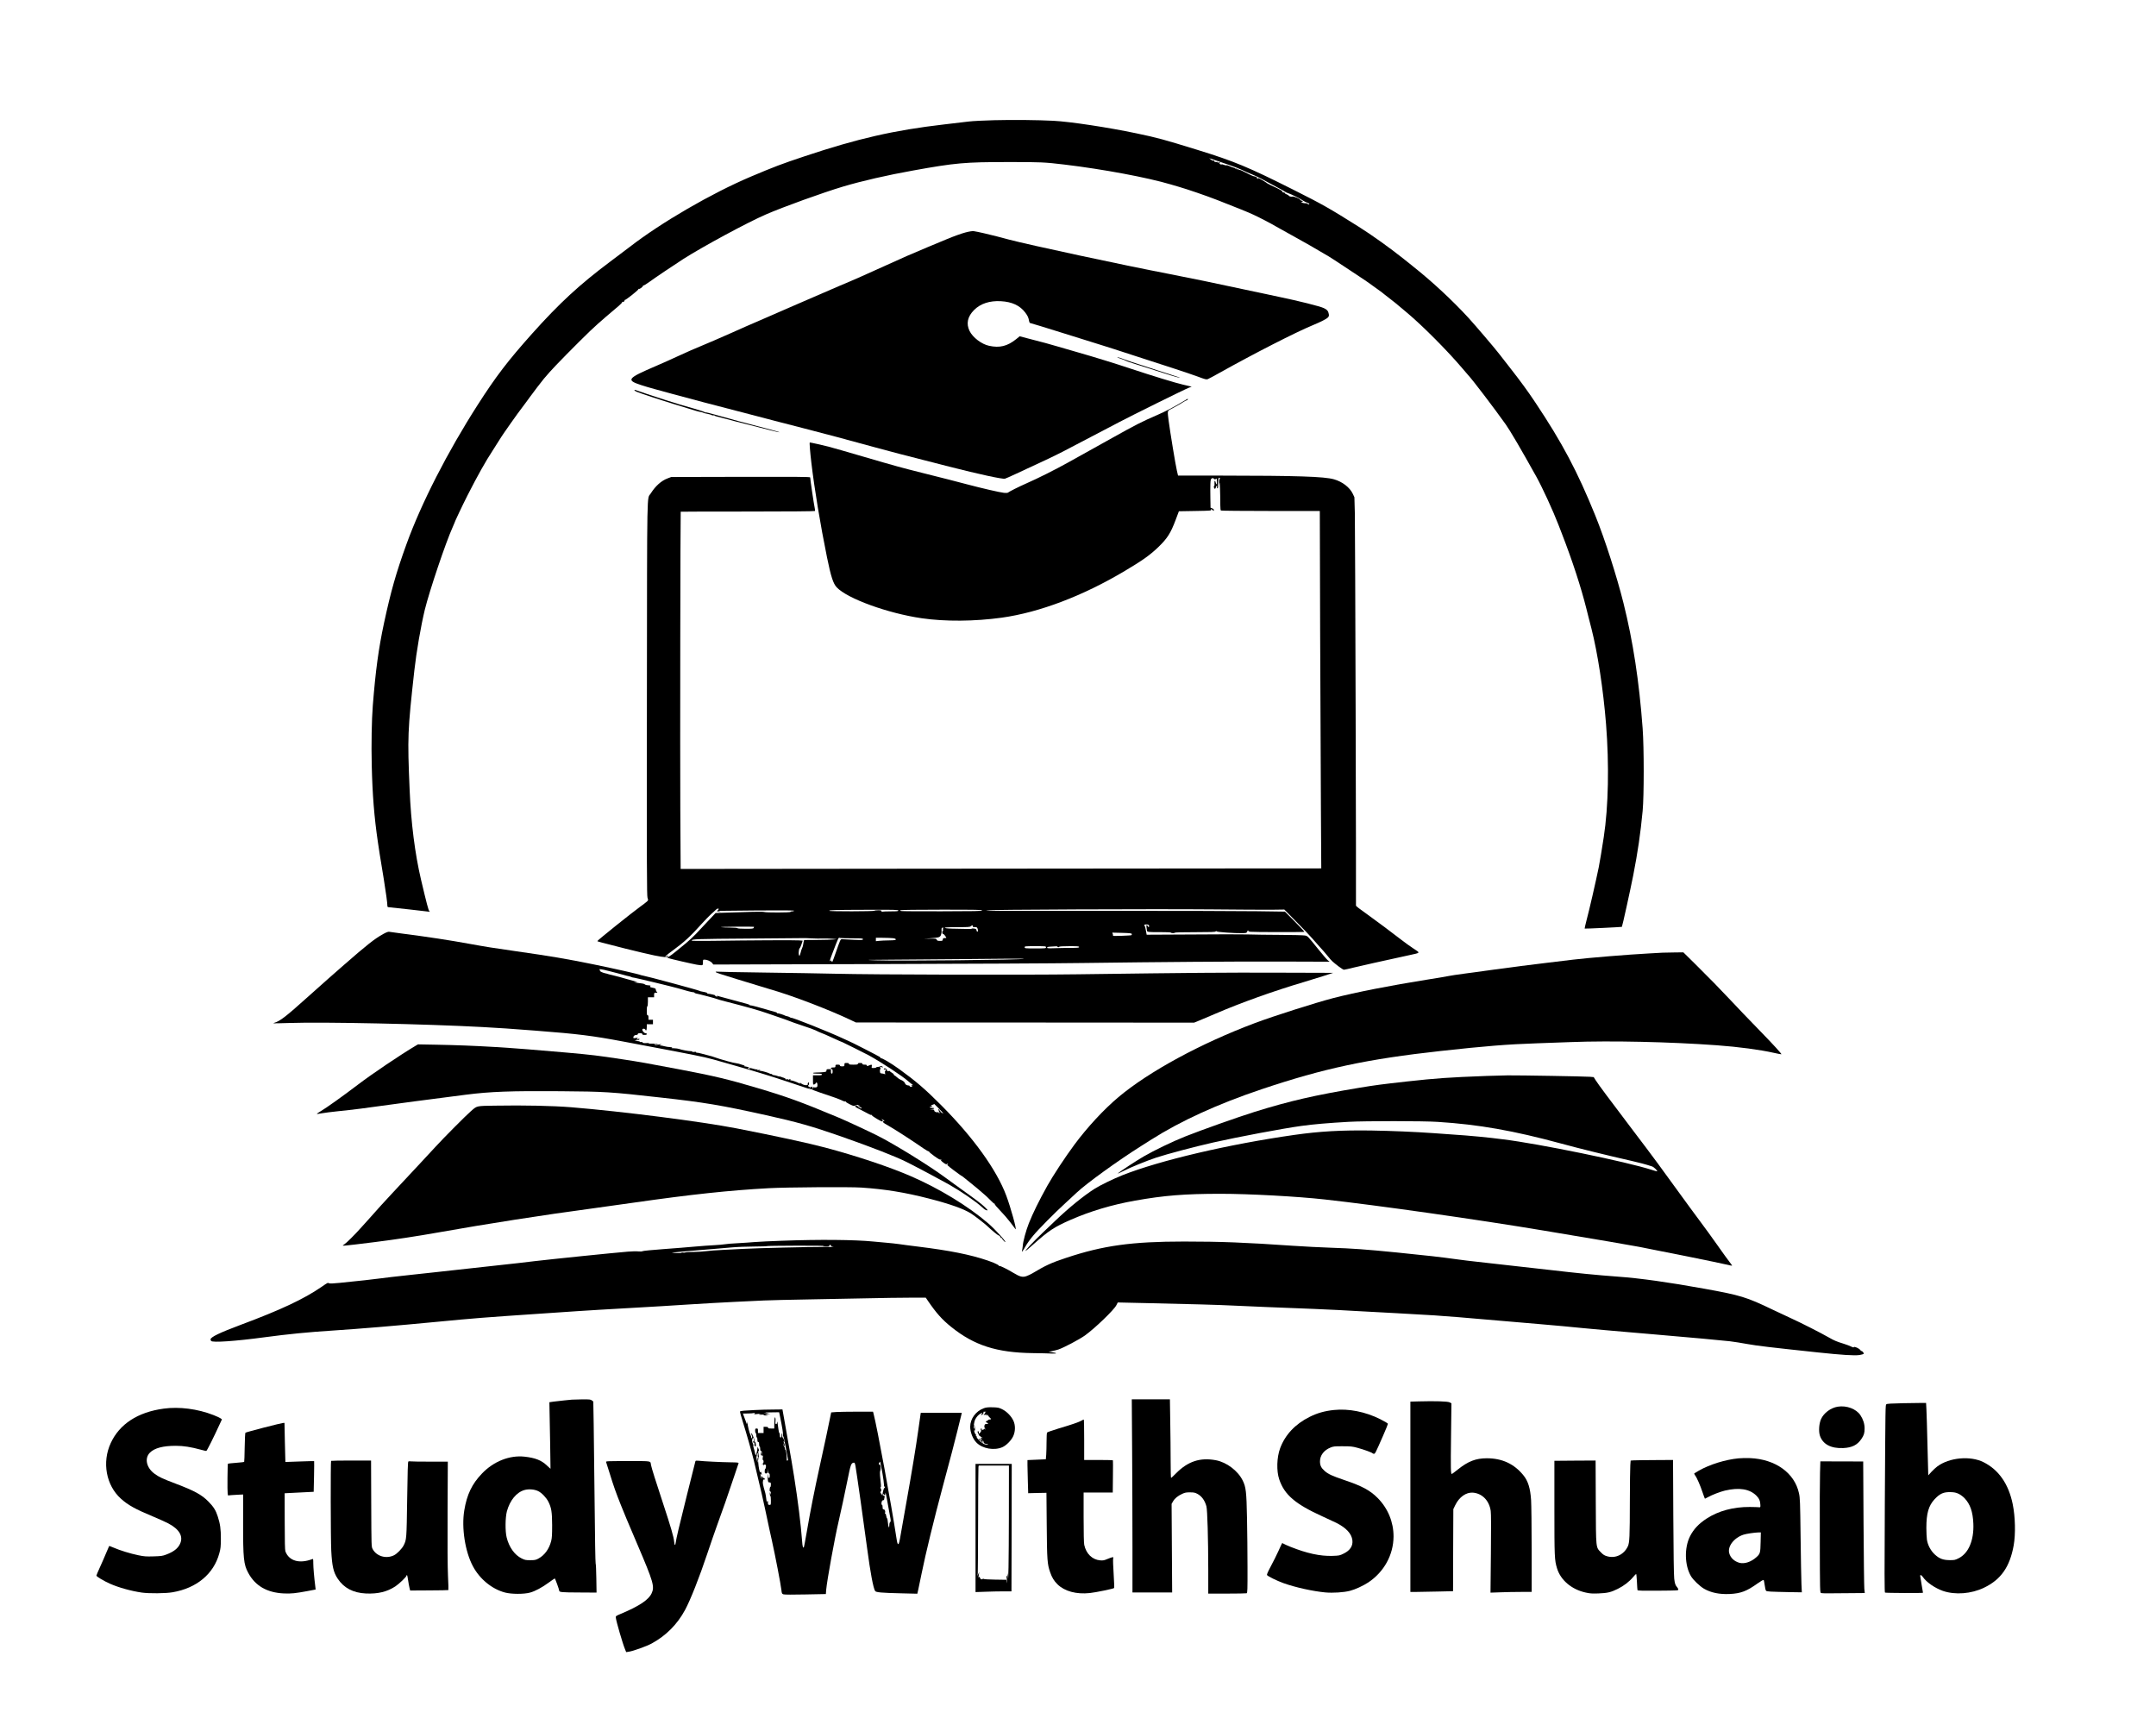 <?xml version="1.0" standalone="no"?>
<!DOCTYPE svg PUBLIC "-//W3C//DTD SVG 20010904//EN"
 "http://www.w3.org/TR/2001/REC-SVG-20010904/DTD/svg10.dtd">
<svg version="1.0" xmlns="http://www.w3.org/2000/svg"
 width="3840pt" height="3072pt" viewBox="0 0 3840 3072"
 preserveAspectRatio="xMidYMid meet">
<g transform="translate(0,3072) scale(0.1,-0.1)"
fill="#000000" stroke="none">
<path d="M17700 28579 c-169 -4 -368 -14 -445 -23 -77 -9 -275 -32 -440 -52
-889 -103 -1539 -251 -2490 -569 -408 -136 -531 -183 -955 -362 -696 -295
-1591 -814 -2155 -1251 -38 -30 -194 -147 -345 -260 -549 -411 -905 -739
-1391 -1282 -435 -487 -646 -763 -972 -1272 -536 -836 -1004 -1751 -1267
-2478 -187 -517 -279 -843 -400 -1405 -98 -457 -151 -850 -200 -1470 -20 -252
-28 -695 -19 -1062 12 -524 44 -926 110 -1373 20 -142 30 -201 104 -652 40
-249 64 -426 65 -483 0 -17 7 -21 38 -23 53 -4 650 -70 692 -77 30 -6 33 -5
18 7 -16 12 -48 135 -148 558 -109 462 -180 1023 -204 1606 -40 945 -36 1043
84 2124 37 333 117 794 186 1080 84 342 374 1201 495 1468 16 35 29 66 29 68
0 14 147 325 238 504 176 346 323 608 447 796 22 34 67 105 100 158 33 53 80
126 105 161 25 35 79 113 120 172 65 94 154 216 272 372 18 24 47 63 63 86 43
61 230 306 252 330 10 11 57 65 104 120 87 100 484 504 719 730 69 66 197 182
285 256 88 75 189 161 225 191 36 31 64 61 62 68 -1 6 2 9 8 5 14 -9 42 14 33
28 -3 5 -2 7 4 4 12 -8 249 180 245 194 -1 6 2 8 8 4 14 -8 81 45 73 58 -3 6
-1 7 6 3 6 -4 52 23 109 65 89 66 448 307 602 406 355 226 1144 652 1470 793
307 134 1014 389 1375 497 339 101 784 203 1252 287 750 135 913 150 1693 150
570 1 650 -3 1000 -45 691 -83 1471 -229 1890 -353 25 -8 88 -26 140 -41 178
-52 475 -154 695 -239 378 -148 535 -211 636 -258 121 -56 318 -159 409 -213
30 -18 156 -88 280 -156 185 -101 441 -247 595 -340 16 -10 44 -26 60 -35 17
-9 149 -95 295 -192 373 -246 383 -253 505 -342 61 -44 121 -88 135 -97 13
-10 38 -30 55 -44 16 -14 59 -47 95 -74 36 -27 81 -62 101 -79 37 -33 84 -72
211 -177 272 -227 717 -674 984 -989 49 -58 95 -111 102 -119 71 -73 465 -590
668 -876 83 -117 266 -429 548 -935 106 -191 295 -601 393 -855 19 -49 45
-117 58 -150 192 -495 343 -959 440 -1345 14 -58 32 -130 40 -160 8 -30 30
-116 49 -190 112 -440 211 -1083 261 -1705 57 -721 43 -1467 -41 -2015 -27
-181 -74 -462 -89 -535 -52 -254 -170 -768 -220 -954 -19 -74 -33 -136 -31
-138 4 -5 658 27 663 31 8 7 152 662 202 916 82 420 129 741 168 1150 25 265
25 1122 0 1465 -62 841 -171 1552 -342 2237 -120 480 -333 1141 -500 1553
-321 792 -588 1295 -1068 2015 -140 210 -261 375 -451 618 -83 106 -171 219
-195 250 -72 95 -434 519 -547 642 -290 315 -644 644 -988 917 -50 40 -127
102 -171 137 -243 193 -563 422 -792 566 -532 335 -644 398 -1163 659 -810
407 -1054 508 -1710 711 -626 193 -705 214 -1088 295 -509 107 -1184 209
-1482 224 -281 14 -709 19 -1060 10z m3991 -728 c321 -108 353 -121 524 -201
44 -20 103 -45 130 -55 28 -11 100 -47 160 -80 61 -34 133 -73 161 -87 51 -27
142 -76 186 -100 13 -7 30 -18 38 -24 8 -7 35 -19 60 -27 60 -21 183 -82 245
-122 28 -18 67 -38 88 -45 37 -12 51 -30 22 -30 -8 0 -15 5 -15 10 0 6 -15 10
-32 10 -44 0 -78 10 -78 22 0 6 7 7 16 4 14 -5 15 -4 4 9 -7 8 -19 15 -26 15
-8 0 -14 4 -14 9 0 18 -124 70 -142 60 -17 -9 -68 7 -68 21 0 3 -16 12 -35 19
-21 7 -33 17 -29 23 5 8 1 9 -10 5 -11 -4 -15 -3 -10 4 4 8 -1 9 -17 4 -17 -4
-20 -3 -10 3 20 14 -26 41 -204 123 -27 13 -54 27 -60 31 -37 30 -155 98 -170
98 -3 0 -3 -4 0 -10 3 -6 -1 -7 -10 -3 -11 4 -13 8 -6 13 12 7 -29 30 -54 30
-14 0 -90 35 -202 93 -29 16 -59 25 -70 21 -15 -5 -16 -4 -3 6 12 9 9 10 -15
6 -24 -5 -27 -4 -15 5 12 9 11 10 -7 6 -13 -3 -23 -1 -23 3 0 5 -13 11 -30 15
-16 3 -48 15 -71 26 -22 11 -47 18 -55 15 -7 -3 -29 1 -48 9 -19 8 -36 11 -38
7 -2 -5 -14 -2 -28 5 -14 7 -19 13 -12 13 6 0 12 5 12 11 0 7 -10 9 -26 5 -18
-5 -24 -3 -18 5 4 8 3 9 -4 5 -14 -8 -64 3 -57 14 3 4 -2 11 -11 14 -10 4 -13
2 -8 -6 6 -9 -34 14 -65 39 -11 8 16 0 150 -46z"/>
<path d="M17191 26579 c-63 -16 -207 -68 -320 -115 -113 -47 -269 -112 -346
-144 -241 -100 -501 -213 -765 -335 -252 -116 -639 -287 -795 -350 -80 -34
-187 -80 -825 -357 -190 -83 -417 -182 -505 -220 -304 -131 -441 -191 -600
-263 -88 -40 -230 -102 -315 -138 -408 -172 -497 -210 -650 -282 -91 -43 -262
-119 -380 -170 -522 -224 -545 -253 -270 -343 52 -18 160 -49 240 -71 80 -21
226 -62 325 -89 99 -28 347 -94 550 -147 204 -53 471 -122 595 -155 124 -32
288 -75 365 -95 77 -20 214 -56 305 -80 91 -24 309 -80 485 -125 337 -86 848
-222 1275 -340 235 -65 516 -139 1345 -350 529 -135 949 -226 994 -215 13 3
94 39 180 79 86 41 179 84 206 96 202 91 505 235 635 302 281 146 842 439
1015 531 225 119 1176 589 1240 612 l50 19 -30 7 c-16 4 -73 17 -125 29 -115
25 -560 161 -920 281 -298 99 -651 208 -970 299 -118 34 -273 79 -345 100
-138 41 -262 75 -517 140 l-157 41 -61 -50 c-158 -127 -296 -161 -485 -119
-134 29 -289 148 -346 263 -64 131 -37 257 81 375 113 113 277 167 475 156
200 -11 340 -76 436 -203 43 -58 57 -88 67 -147 6 -29 12 -40 27 -41 11 -1
265 -79 565 -173 300 -94 613 -192 695 -217 83 -25 335 -106 560 -180 226 -73
545 -177 710 -230 165 -53 367 -122 449 -152 130 -49 153 -55 178 -45 16 6
113 58 216 116 597 334 1345 717 1657 846 142 59 240 109 265 135 18 19 22 31
17 61 -9 54 -30 79 -89 107 -66 32 -455 129 -783 197 -137 28 -423 89 -635
135 -444 97 -1014 214 -1351 279 -794 152 -2489 516 -2846 611 -54 14 -147 39
-208 55 -132 35 -355 86 -410 93 -27 4 -77 -4 -154 -24z"/>
<path d="M19900 24356 c0 -2 30 -14 68 -27 37 -12 76 -28 87 -35 11 -7 74 -29
140 -49 66 -20 228 -72 360 -115 247 -81 388 -123 440 -134 46 -9 3 8 -85 34
-41 12 -160 50 -265 85 -104 35 -262 86 -350 114 -88 27 -200 65 -250 84 -93
35 -145 51 -145 43z"/>
<path d="M11300 23771 c0 -6 17 -18 38 -27 66 -28 410 -142 677 -224 407 -126
418 -129 460 -136 22 -4 45 -10 50 -14 6 -5 39 -14 75 -20 36 -7 71 -17 77
-23 7 -5 22 -7 34 -4 12 3 18 3 14 -1 -7 -8 -4 -9 400 -113 624 -160 746 -190
757 -187 6 2 -63 23 -153 46 -333 85 -839 222 -992 267 -87 26 -165 44 -173
41 -8 -3 -13 -2 -10 2 3 5 -79 32 -182 62 -250 71 -284 81 -522 157 -186 58
-488 160 -532 178 -11 4 -18 3 -18 -4z"/>
<path d="M21075 23572 c-179 -107 -309 -175 -460 -241 -275 -119 -389 -177
-795 -404 -468 -260 -609 -339 -790 -440 -241 -134 -532 -280 -750 -376 -136
-60 -299 -142 -328 -164 -7 -6 -37 -7 -70 -4 -75 8 -404 84 -667 154 -234 62
-333 87 -775 198 -392 98 -496 127 -1074 296 -263 77 -537 156 -610 175 -111
28 -316 74 -333 74 -8 0 5 -167 28 -360 54 -462 161 -1108 279 -1687 70 -343
110 -466 173 -533 188 -200 908 -462 1512 -550 421 -61 940 -57 1427 10 671
94 1443 386 2193 833 318 189 451 284 598 426 159 154 217 245 307 484 l57
152 289 5 c282 5 289 5 286 25 -2 11 1 16 5 10 4 -5 16 -16 26 -24 15 -12 17
-11 17 6 0 11 -11 23 -30 30 l-29 11 -3 163 c-2 90 -2 205 0 255 3 78 6 92 24
103 17 10 23 10 39 -5 15 -14 21 -14 34 -4 16 14 16 14 19 -48 2 -51 -10 -65
-19 -22 -11 50 -28 48 -24 -4 2 -25 1 -46 -3 -46 -14 0 -8 -48 6 -53 10 -4 17
4 21 24 4 16 11 29 17 29 6 0 8 -9 5 -20 -3 -11 -2 -22 3 -25 12 -8 19 21 14
57 -3 18 -2 56 3 85 7 43 11 51 23 43 12 -7 12 -12 2 -22 -7 -7 -11 -34 -10
-63 l1 -50 7 45 c6 42 14 -163 15 -402 0 -51 4 -86 11 -90 7 -4 405 -8 886 -8
l875 0 6 -2173 c4 -1194 10 -2626 14 -3182 l6 -1010 -1689 -1 c-929 -1 -3496
-3 -5705 -5 l-4016 -4 -6 1060 c-5 913 1 5296 7 5302 1 2 539 3 1194 3 713 0
1193 4 1197 10 3 5 1 28 -4 52 -14 60 -80 509 -81 546 0 10 -234 12 -1237 10
l-1238 -3 -63 -24 c-112 -41 -218 -136 -301 -268 -71 -114 -65 235 -69 -3654
-3 -3050 -1 -3511 11 -3548 15 -41 14 -43 -11 -67 -15 -14 -70 -56 -123 -94
-143 -103 -759 -597 -759 -609 0 -8 13 -11 500 -135 184 -46 416 -101 514
-121 182 -37 243 -39 243 -10 0 13 -2 13 -17 0 -9 -8 -22 -15 -29 -15 -15 0
32 41 134 115 198 144 318 255 515 475 57 63 131 139 164 169 34 29 71 64 84
77 23 24 52 32 52 15 0 -5 -7 -14 -15 -21 -21 -18 -9 -30 28 -29 l32 2 -35 7
-35 7 30 2 c17 1 326 4 688 7 457 3 657 2 652 -6 -3 -5 -19 -10 -36 -10 -16 0
-29 -4 -29 -10 0 -13 -439 -14 -472 -1 -21 8 -269 3 -728 -14 l-135 -5 -129
-137 c-71 -76 -170 -181 -219 -233 -49 -52 -129 -126 -177 -165 -48 -38 -129
-105 -179 -147 -51 -43 -109 -85 -128 -95 -34 -16 -35 -17 -13 -25 37 -14 439
-106 510 -118 111 -17 110 -17 110 40 0 49 1 50 30 50 44 0 107 -28 133 -59
l22 -28 2885 8 c1587 4 3247 12 3690 19 1461 19 2623 28 3518 26 l884 -3 -32
25 c-17 13 -91 99 -165 191 -199 247 -194 242 -245 251 -25 5 -220 10 -435 11
-214 1 -478 4 -585 8 -107 3 -555 3 -995 -1 -440 -3 -801 -5 -802 -4 -1 1 -7
35 -14 76 -6 41 -16 78 -23 82 -22 14 11 31 46 24 24 -4 34 -12 35 -26 2 -23
-15 -27 -23 -6 -3 8 -11 17 -18 19 -10 4 -11 -6 -5 -41 4 -26 8 -52 8 -58 2
-22 37 -26 228 -24 105 0 194 -3 197 -8 7 -12 64 -13 71 -2 3 6 160 9 362 9
282 0 358 3 365 13 6 10 10 10 16 1 8 -12 326 -35 456 -32 77 2 78 2 92 33 7
17 13 24 14 15 0 -11 12 -18 38 -23 45 -7 956 -8 964 -1 3 3 -74 85 -170 183
l-176 177 -500 7 c-276 4 -1403 7 -2506 7 -1103 -1 -2009 0 -2015 1 -5 0 -68
1 -140 0 -71 0 -143 4 -160 8 -46 13 3021 26 4015 17 476 -5 962 -7 1080 -6
l215 3 216 -219 c119 -120 247 -254 284 -298 38 -44 91 -105 119 -135 69 -75
102 -113 165 -190 59 -73 73 -86 183 -171 42 -32 85 -59 95 -59 10 0 92 18
183 41 143 34 471 108 982 219 205 45 198 35 77 115 -57 37 -160 111 -229 165
-160 124 -414 314 -555 415 -199 142 -245 178 -244 189 5 69 -14 6768 -20
6981 l-8 290 -28 60 c-55 115 -185 216 -336 259 -173 49 -642 65 -2031 66
l-746 0 -21 90 c-23 96 -120 686 -146 883 -23 178 -23 179 28 205 75 38 191
104 235 133 24 16 49 29 56 29 8 0 16 7 20 15 3 8 4 15 3 15 -1 0 -38 -22 -82
-48z m-5075 -9067 c0 -13 -22 -15 -134 -15 -74 0 -141 -3 -150 -6 -11 -4 -16
-1 -16 10 0 13 -12 16 -59 16 -33 0 -62 -4 -66 -9 -7 -13 -805 -14 -805 -1 0
14 75 16 673 18 489 2 557 0 557 -13z m1491 1 c-10 -12 -128 -14 -720 -15
-389 -1 -715 1 -724 5 -9 3 -14 10 -11 15 3 5 317 9 736 9 623 0 729 -2 719
-14z m-165 -281 c-4 -12 3 -15 35 -15 34 0 41 -4 50 -27 5 -14 9 -33 7 -42 -5
-23 -23 -14 -26 12 -2 20 -11 26 -40 30 -20 4 -39 3 -42 -1 -3 -4 -25 -7 -50
-6 -285 4 -371 7 -405 13 -74 13 -1 20 214 20 172 0 206 2 220 15 20 20 45 21
37 1z m-3896 -10 c0 -2 -3 -10 -6 -19 -5 -14 -28 -16 -144 -16 -82 0 -141 4
-145 10 -3 6 -57 10 -123 11 -64 0 -139 4 -167 7 -27 4 93 8 268 9 174 1 317
0 317 -2z m3373 -22 c-8 -3 -11 -14 -7 -29 4 -15 2 -24 -6 -24 -6 0 -10 -11
-8 -27 2 -16 8 -27 15 -26 10 2 34 -24 56 -63 5 -8 -4 -11 -26 -10 -27 1 -32
-3 -35 -25 -3 -23 -7 -25 -51 -25 -39 0 -50 4 -57 20 -8 20 -17 21 -119 20
l-110 -2 105 8 c156 11 178 17 196 52 8 16 15 46 14 66 -3 66 -1 72 23 71 12
0 16 -3 10 -6z m3355 -106 c2 -8 -1 -18 -6 -21 -13 -8 -338 -19 -330 -11 4 4
3 18 -3 32 l-9 24 173 -4 c142 -4 173 -8 175 -20z m-5513 -81 c50 2 128 0 175
-4 l85 -7 -60 -6 c-33 -4 -164 -7 -291 -8 l-232 -1 -8 -27 c-4 -16 -8 -41 -10
-58 -1 -16 -10 -43 -18 -60 -9 -16 -21 -54 -27 -82 -7 -29 -15 -53 -19 -53
-22 0 -18 116 4 135 7 6 21 38 32 71 l20 62 -62 5 c-62 6 -868 2 -1556 -8
-218 -3 -358 -1 -358 4 0 28 53 30 1070 37 525 3 956 7 957 8 1 0 48 -2 105
-5 57 -3 144 -5 193 -3z m536 4 c168 0 189 -2 189 -16 0 -15 -16 -16 -157 -11
-87 3 -175 8 -196 10 -34 5 -39 2 -54 -26 -9 -18 -42 -108 -73 -200 -32 -92
-61 -171 -65 -175 -3 -4 -11 2 -17 12 -8 15 -12 16 -19 5 -21 -33 -7 21 30
116 126 327 111 298 144 291 16 -3 114 -6 218 -6z m724 2 c35 -5 50 -12 50
-22 0 -12 -21 -15 -120 -17 -66 -1 -146 -4 -177 -8 l-58 -6 0 31 0 30 128 -1
c70 0 150 -4 177 -7z m2725 -162 c0 -19 -7 -20 -190 -20 -183 0 -190 1 -190
20 0 19 7 20 190 20 183 0 190 -1 190 -20z m208 8 c9 -9 15 -9 24 0 8 8 64 12
185 12 147 0 173 -2 173 -15 0 -13 -24 -15 -152 -16 -84 0 -213 -2 -285 -5
-113 -4 -133 -2 -133 10 0 12 17 16 78 19 42 1 82 4 88 5 5 1 15 -3 22 -10z
m-600 -213 c-18 -19 -2218 -41 -2638 -27 -225 8 -198 9 335 12 319 1 825 6
1125 9 761 8 1183 11 1178 6z"/>
<path d="M6828 14088 c-157 -87 -286 -189 -703 -553 -119 -104 -244 -214 -278
-244 -67 -58 -130 -114 -367 -327 -392 -352 -490 -427 -594 -459 -10 -3 -17
-7 -15 -9 2 -1 130 1 284 6 606 21 2437 -18 3435 -72 342 -19 475 -28 955 -65
758 -59 996 -88 1570 -196 453 -84 616 -115 900 -170 558 -108 573 -112 865
-196 85 -24 218 -62 295 -84 308 -88 615 -183 871 -269 362 -123 393 -132 406
-124 6 4 8 3 5 -3 -3 -5 63 -32 151 -61 236 -78 342 -116 390 -141 24 -12 50
-20 58 -17 8 3 12 2 9 -4 -3 -5 27 -25 68 -45 71 -35 74 -35 109 -20 23 9 39
11 43 5 3 -6 16 -11 28 -11 17 -1 15 -3 -8 -8 l-30 -7 32 -8 c32 -7 55 -26 33
-26 -21 0 -71 31 -65 40 8 12 -25 13 -44 1 -10 -6 14 -23 86 -58 54 -28 120
-62 146 -77 25 -15 51 -25 57 -21 6 4 9 1 8 -5 -2 -6 39 -36 91 -66 72 -42 96
-52 102 -42 6 8 2 18 -8 26 -9 6 -13 12 -7 12 5 0 20 -9 34 -20 14 -11 18 -18
9 -15 -10 4 -19 0 -22 -9 -5 -11 12 -26 61 -53 119 -65 490 -305 660 -425 46
-32 88 -55 94 -52 6 4 8 3 5 -3 -4 -6 37 -42 94 -82 87 -61 104 -70 118 -59
14 11 14 11 4 -3 -10 -13 -4 -21 38 -53 37 -28 54 -35 62 -27 6 6 15 11 21 11
5 0 2 -6 -7 -13 -15 -11 -2 -23 112 -110 71 -53 132 -97 135 -97 3 0 14 -6 23
-14 10 -8 70 -56 133 -107 102 -81 170 -139 289 -244 18 -16 56 -53 84 -82 27
-29 53 -50 57 -48 4 3 7 -2 6 -9 0 -8 44 -61 100 -118 56 -57 138 -152 184
-213 45 -60 84 -112 87 -115 28 -25 -86 387 -164 595 -171 460 -587 1038
-1158 1611 -288 289 -453 430 -750 645 -153 110 -311 203 -328 193 -6 -4 -9
-4 -5 1 5 5 -1 14 -12 22 -29 20 -543 283 -554 283 -2 0 -46 20 -97 44 -246
116 -929 388 -929 370 0 -2 -10 2 -22 10 -13 8 -34 16 -48 18 -14 2 -31 7 -37
11 -23 14 -127 46 -135 41 -4 -3 -8 -1 -8 4 0 5 -8 12 -17 15 -309 90 -448
127 -459 123 -8 -3 -13 -2 -10 3 3 5 -22 16 -57 25 -111 29 -451 121 -517 140
-19 6 -21 5 -10 -3 18 -13 3 -13 -25 -1 -14 6 -15 9 -5 10 28 3 -95 33 -130
33 -26 -1 -30 1 -15 7 15 6 6 10 -40 21 -33 7 -64 14 -70 14 -5 0 -16 4 -22 8
-22 14 -950 264 -1008 272 -11 1 -27 5 -35 8 -51 21 -429 106 -840 191 -484
99 -772 148 -1385 235 -413 59 -538 79 -825 131 -367 67 -733 123 -1213 185
-109 14 -210 28 -225 31 -19 3 -49 -8 -104 -38z m4003 -657 c57 -16 129 -34
159 -41 30 -7 82 -21 115 -31 33 -10 76 -21 95 -24 19 -4 40 -11 45 -15 6 -4
31 -10 57 -13 41 -6 696 -164 773 -187 132 -40 247 -70 269 -70 14 0 26 -4 26
-9 0 -5 12 -11 28 -14 53 -9 357 -89 375 -99 10 -5 80 -25 155 -44 362 -93
576 -153 717 -202 33 -12 94 -32 135 -46 112 -37 320 -111 360 -129 19 -8 103
-36 185 -63 83 -26 175 -60 205 -75 30 -16 73 -35 95 -43 22 -7 96 -39 165
-71 175 -80 209 -95 215 -95 5 0 407 -201 465 -232 226 -124 596 -366 706
-463 20 -18 48 -40 74 -59 14 -10 17 -16 8 -13 -10 4 -20 2 -23 -3 -4 -6 -1
-10 6 -10 9 0 10 -3 3 -10 -12 -12 -44 -3 -44 11 0 5 -10 9 -23 9 -27 0 -55
19 -59 40 -4 19 -40 48 -77 61 -16 6 -46 26 -66 45 -20 19 -41 34 -46 34 -5 0
-9 6 -9 13 0 8 -16 22 -35 33 -19 10 -35 23 -35 27 0 5 -11 6 -25 3 -19 -5
-25 -2 -25 10 0 21 -30 44 -47 37 -21 -8 -15 -25 7 -18 14 5 20 2 20 -9 0 -9
-5 -16 -11 -16 -8 0 -10 -13 -6 -37 4 -21 3 -33 -1 -26 -4 6 -25 13 -47 15
-38 3 -40 5 -43 41 -2 22 1 37 8 37 7 0 8 6 1 19 -12 22 -3 35 15 20 7 -6 19
-9 26 -7 8 3 4 9 -11 17 -17 9 -26 10 -34 2 -6 -6 -23 -11 -38 -11 -15 0 -31
-4 -34 -10 -3 -5 -24 -10 -45 -10 -39 0 -39 1 -33 30 6 34 0 36 -51 15 -32
-14 -36 -14 -36 0 0 11 -11 15 -40 15 -29 0 -40 4 -40 15 0 11 -11 15 -40 15
-29 0 -40 -4 -40 -15 0 -12 -16 -15 -80 -15 -64 0 -80 3 -80 15 0 11 -11 15
-40 15 -38 0 -40 -2 -40 -30 0 -28 -2 -30 -40 -30 -29 0 -40 4 -40 15 0 11
-11 15 -40 15 -36 0 -40 -2 -40 -25 0 -22 -4 -25 -40 -25 -29 0 -40 -4 -40
-15 0 -8 7 -15 15 -15 11 0 15 -11 15 -40 0 -29 -4 -40 -15 -40 -11 0 -15 11
-15 40 l0 40 -40 0 c-35 0 -40 -3 -40 -24 0 -21 -5 -24 -61 -30 -34 -3 -88 -6
-120 -6 -33 0 -59 -4 -59 -10 0 -6 33 -10 80 -10 64 0 80 -3 80 -15 0 -12 -16
-15 -80 -15 l-80 0 0 -84 c0 -80 1 -84 21 -79 11 3 23 12 26 19 11 31 33 14
33 -25 0 -33 -4 -40 -24 -45 -14 -3 -32 -3 -42 1 -11 4 -15 3 -10 -5 3 -6 1
-14 -5 -18 -7 -4 -9 -3 -6 2 3 6 2 16 -3 24 -7 12 -12 12 -28 -3 -10 -9 -22
-17 -27 -17 -5 0 0 7 11 15 19 14 18 14 -3 10 -22 -4 -40 20 -23 30 6 4 10 18
10 32 0 21 -3 23 -14 13 -8 -6 -12 -18 -9 -26 12 -33 -78 -23 -120 14 -9 8
-20 12 -24 9 -3 -4 0 -7 7 -7 7 0 11 -3 8 -6 -4 -3 -20 1 -36 10 -40 21 -113
46 -134 46 -12 0 -15 5 -11 16 5 14 3 14 -17 2 -18 -10 -24 -10 -27 -1 -3 10
-10 10 -25 2 -15 -8 -19 -8 -14 0 6 10 -22 26 -59 35 -5 2 -17 6 -26 10 -9 4
-20 6 -25 5 -5 -1 -22 3 -37 9 -16 7 -44 13 -62 15 -18 1 -33 7 -32 12 1 6 -7
10 -18 10 -11 0 -22 3 -25 6 -8 10 -139 49 -169 50 -24 0 -24 1 -6 10 15 7 9
8 -20 4 -31 -5 -37 -3 -25 6 13 9 12 10 -3 5 -11 -3 -39 1 -63 9 -52 18 -98
21 -74 5 8 -5 10 -10 4 -10 -5 0 -19 7 -30 15 -16 13 -16 14 -1 9 9 -3 17 -1
17 5 0 5 -24 13 -52 17 -39 5 -48 9 -33 15 19 7 19 8 -1 8 -12 1 -38 8 -58 16
-20 8 -55 17 -79 20 -24 2 -92 18 -153 35 -60 18 -122 35 -139 40 -16 4 -55
17 -85 28 -30 12 -84 28 -120 36 -36 9 -94 24 -130 34 -36 10 -71 17 -78 14
-7 -2 -12 2 -12 8 0 9 -13 11 -42 7 -27 -4 -37 -2 -27 4 10 6 2 9 -26 9 -43 0
-167 24 -211 40 -14 6 -54 11 -88 12 -41 0 -55 3 -41 9 18 7 18 8 -5 9 -54 3
-106 11 -134 20 -16 6 -43 10 -60 11 -30 0 -30 1 -7 10 38 15 21 18 -37 6 -40
-9 -55 -8 -65 2 -10 10 -4 11 28 6 28 -5 36 -4 25 4 -8 5 -51 8 -100 6 -62 -3
-77 -2 -55 5 24 7 18 8 -27 5 -57 -5 -92 1 -83 15 2 4 -6 5 -19 3 -13 -3 -27
0 -30 6 -4 6 -28 11 -54 12 -51 1 -48 4 11 14 36 6 53 25 22 25 -8 0 -15 -4
-15 -8 0 -5 -7 -9 -16 -9 -15 0 -15 1 0 12 27 20 18 27 -24 20 -33 -6 -40 -4
-40 10 0 24 25 45 54 45 16 0 26 6 26 15 0 11 11 15 40 15 29 0 40 -4 40 -15
0 -11 11 -15 40 -15 29 0 40 4 40 15 0 9 -9 15 -21 15 -24 0 -58 37 -59 63 0
22 45 24 54 2 12 -33 26 -12 26 40 l0 55 55 0 55 0 0 40 0 40 -40 0 -40 0 0
40 c0 29 -4 40 -15 40 -12 0 -15 16 -15 80 0 47 4 80 10 80 6 0 10 33 10 80
l0 80 55 0 55 0 0 40 c0 41 7 46 50 40 12 -2 12 2 -3 17 -9 11 -17 29 -17 41
0 17 -9 23 -56 32 -46 10 -53 14 -43 26 9 11 7 14 -12 15 -52 3 -69 7 -82 18
-15 12 -47 19 -147 30 -54 7 -58 8 -25 10 l40 3 -50 14 c-27 8 -81 23 -120 33
-38 11 -104 29 -145 41 -41 11 -104 28 -140 36 -36 8 -72 17 -80 21 -8 3 -24
8 -35 9 -44 8 -105 36 -99 46 4 6 0 14 -7 19 -30 19 50 8 152 -20z m5966
-2540 c-6 -2 -13 1 -15 8 -2 6 -10 11 -18 11 -8 0 -14 7 -14 15 0 8 -4 15 -10
15 -5 0 -10 7 -10 15 0 8 -4 15 -9 15 -10 0 -3 -39 11 -57 5 -7 5 -14 -2 -18
-5 -3 -10 1 -10 10 0 9 -5 13 -10 10 -21 -13 -70 6 -70 26 0 15 -8 19 -42 21
l-43 1 43 4 c53 5 55 23 2 23 -22 0 -40 5 -40 10 0 6 9 10 20 10 25 0 27 20 3
21 -10 0 -1 6 20 12 22 7 37 14 35 17 -1 3 36 -33 83 -80 48 -47 82 -87 76
-89z"/>
<path d="M29610 13754 c-25 -2 -137 -8 -250 -14 -359 -19 -1075 -78 -1341
-110 -90 -11 -295 -36 -456 -55 -349 -42 -600 -74 -943 -121 -140 -19 -372
-50 -515 -70 -143 -19 -276 -39 -295 -44 -19 -5 -192 -34 -385 -65 -651 -103
-1286 -228 -1680 -330 -318 -83 -1053 -317 -1390 -443 -966 -362 -1892 -865
-2434 -1320 -261 -219 -555 -537 -785 -847 -162 -218 -381 -551 -481 -730
-152 -273 -258 -489 -330 -670 -52 -132 -103 -319 -109 -405 -3 -30 -8 -66
-12 -79 -13 -44 12 -14 60 71 25 46 87 133 138 193 93 113 381 404 574 580 60
55 152 140 204 189 178 166 724 561 1140 824 74 47 158 99 185 117 526 334
1185 635 1965 897 1111 373 1886 538 3195 682 782 86 1189 119 1705 136 168 5
442 15 610 22 716 27 1761 4 2600 -57 384 -28 767 -79 1015 -135 71 -16 131
-27 133 -25 7 7 -138 166 -351 385 -308 317 -387 400 -556 580 -199 212 -364
380 -634 648 l-205 202 -163 -2 c-90 -1 -184 -3 -209 -4z"/>
<path d="M12746 13412 c-3 -5 31 -21 77 -35 45 -14 183 -57 307 -96 124 -38
317 -97 430 -131 113 -34 248 -75 300 -91 366 -115 919 -329 1255 -487 l130
-61 3011 -1 3012 -2 98 40 c55 22 183 76 286 121 452 195 1037 404 1568 561
96 28 254 77 350 108 l175 57 -1005 3 c-943 3 -1449 -1 -3550 -29 -968 -13
-3630 -7 -4315 10 -247 6 -817 15 -1265 21 -448 6 -825 13 -836 16 -12 3 -24
1 -28 -4z"/>
<path d="M7405 12098 c-271 -161 -779 -503 -1035 -698 -264 -201 -563 -414
-658 -469 -41 -24 -71 -45 -68 -48 3 -3 42 2 88 11 46 8 173 25 283 36 283 29
505 57 915 115 211 30 577 78 1370 180 429 55 802 69 1680 62 793 -6 890 -12
1790 -113 774 -86 1073 -136 1875 -314 546 -121 819 -198 1320 -373 558 -196
986 -362 1187 -463 155 -77 636 -333 748 -397 222 -127 478 -302 593 -407 46
-42 65 -53 91 -55 14 -1 0 17 -45 59 -66 63 -140 119 -444 337 -93 67 -210
152 -260 189 -286 212 -911 598 -1213 749 -170 85 -558 265 -697 323 -658 275
-909 366 -1438 523 -517 154 -773 215 -1402 334 -541 103 -709 133 -990 175
-456 69 -555 81 -1005 121 -1034 92 -1611 127 -2315 140 l-330 6 -40 -23z"/>
<path d="M26480 11559 c-684 -26 -888 -40 -1425 -99 -470 -53 -554 -64 -840
-111 -799 -133 -1236 -233 -1870 -430 -291 -91 -946 -323 -1230 -436 -224 -89
-556 -248 -745 -358 -125 -72 -426 -269 -460 -302 -8 -8 37 12 100 44 123 63
408 179 581 237 191 63 687 195 1019 270 438 99 1246 251 1570 295 216 30 476
52 845 73 287 16 1326 16 1580 -1 736 -47 1347 -155 2200 -386 318 -87 838
-215 1255 -309 138 -31 247 -60 363 -98 36 -11 113 -88 88 -88 -6 0 -45 11
-88 25 -440 144 -2019 468 -2653 545 -91 11 -183 22 -205 25 -80 10 -333 34
-460 44 -122 10 -187 14 -570 41 -340 24 -752 41 -1105 47 -537 8 -926 -14
-1375 -78 -1173 -167 -2394 -453 -3066 -719 -156 -62 -392 -177 -486 -236
-202 -128 -463 -340 -713 -579 -52 -50 -147 -140 -210 -200 -183 -174 -351
-354 -308 -329 9 5 70 57 135 115 271 242 372 309 661 435 354 155 735 269
1152 343 512 91 879 121 1520 121 509 0 1370 -47 1855 -101 948 -105 2734
-359 3905 -555 1054 -176 1517 -255 1690 -288 428 -82 1444 -288 1548 -314 61
-15 112 -25 112 -21 0 4 -24 38 -53 75 -30 38 -125 170 -212 294 -87 124 -225
313 -305 420 -80 107 -162 218 -181 245 -35 49 -281 387 -572 785 -83 113
-290 390 -462 615 -405 534 -600 796 -644 866 l-36 57 -70 6 c-90 7 -1249 27
-1465 25 -91 -1 -257 -6 -370 -10z"/>
<path d="M8820 11030 c-345 -6 -319 -1 -429 -95 -91 -79 -489 -479 -627 -630
-60 -66 -181 -197 -269 -290 -228 -243 -410 -438 -490 -525 -37 -41 -98 -106
-134 -145 -37 -38 -120 -131 -186 -205 -66 -74 -122 -137 -125 -140 -3 -3 -58
-63 -122 -135 -120 -135 -265 -279 -308 -307 -52 -33 -79 -35 545 42 360 45
761 106 1120 170 891 158 1878 312 2760 430 127 17 464 64 750 105 1000 143
1688 217 2390 255 306 17 1441 25 1645 11 424 -28 782 -87 1206 -196 380 -98
624 -185 752 -268 64 -41 253 -188 290 -225 56 -55 184 -162 195 -162 17 0 47
-36 39 -46 -4 -4 -1 -4 6 0 6 4 12 4 12 -1 0 -10 55 -73 64 -73 27 0 -183 231
-301 332 -359 309 -873 622 -1383 843 -379 164 -955 357 -1525 509 -290 78
-908 211 -1580 342 -630 122 -2033 301 -2935 375 -333 27 -848 38 -1360 29z"/>
<path d="M13925 8624 c-192 -7 -408 -17 -480 -23 -71 -6 -211 -16 -310 -21
-99 -5 -202 -13 -230 -19 -27 -5 -110 -12 -183 -16 -73 -3 -228 -15 -345 -25
-117 -11 -369 -31 -561 -45 -192 -14 -358 -30 -369 -36 -12 -7 -43 -9 -78 -5
-32 4 -115 2 -186 -4 -288 -24 -1311 -129 -1658 -169 -93 -11 -231 -28 -305
-36 -74 -9 -324 -36 -555 -61 -438 -48 -634 -69 -945 -104 -102 -11 -268 -29
-370 -40 -279 -30 -541 -60 -564 -65 -25 -6 -494 -58 -735 -81 -126 -13 -178
-14 -191 -7 -20 13 -24 11 -131 -63 -314 -217 -730 -412 -1446 -679 -373 -140
-533 -217 -533 -258 0 -7 5 -19 10 -27 21 -33 431 -5 950 65 436 58 771 91
1220 120 462 30 1112 84 1850 155 678 65 827 77 1835 145 204 14 503 34 665
45 162 11 576 36 920 55 344 19 830 48 1080 65 250 16 608 36 795 45 187 8
423 20 525 25 102 5 478 14 835 20 358 6 830 15 1050 20 220 5 536 10 702 10
l302 0 38 -56 c151 -221 252 -334 418 -467 407 -327 806 -455 1445 -464 140
-2 296 -5 345 -8 100 -4 99 10 -2 23 l-58 8 65 13 c36 7 85 20 110 28 98 33
374 179 475 251 179 129 515 453 558 537 l25 50 533 -12 c762 -16 1298 -32
1510 -43 187 -10 945 -41 1454 -60 154 -6 350 -15 435 -20 85 -5 207 -12 270
-15 321 -16 1234 -67 1440 -80 243 -16 484 -36 1280 -105 256 -22 519 -45 585
-50 197 -16 674 -60 760 -70 44 -5 215 -21 380 -35 165 -14 372 -32 460 -40
88 -8 297 -26 465 -40 579 -49 1205 -106 1330 -121 69 -8 211 -31 316 -50 178
-32 383 -56 1254 -149 425 -45 654 -60 740 -46 35 6 68 15 73 20 10 10 -20 51
-38 51 -6 0 -15 8 -22 18 -16 27 -104 67 -113 52 -5 -9 -19 -6 -50 10 -23 12
-83 34 -133 50 -127 39 -169 57 -263 111 -143 82 -503 265 -684 347 -96 44
-240 111 -320 150 -464 223 -569 255 -1210 371 -641 116 -1145 187 -1535 215
-393 29 -734 63 -1230 121 -115 13 -336 38 -490 55 -154 16 -354 39 -445 50
-91 11 -250 29 -355 40 -104 11 -253 29 -330 40 -360 49 -512 66 -1095 125
-565 56 -788 72 -1180 85 -173 6 -479 21 -680 35 -837 58 -1281 75 -1930 75
-932 0 -1443 -71 -2105 -292 -263 -87 -360 -132 -606 -279 -26 -15 -69 -35
-97 -45 -67 -24 -117 -12 -227 55 -112 68 -244 133 -255 126 -6 -4 -10 -1 -10
5 0 5 -17 18 -37 26 -21 9 -47 21 -57 27 -11 5 -58 23 -105 39 -313 106 -675
178 -1241 248 -129 16 -280 35 -335 44 -55 8 -158 19 -230 25 -71 6 -175 16
-230 21 -325 33 -970 39 -1630 14z m875 -88 c0 -10 14 -16 43 -19 23 -3 -50
-4 -163 -3 -260 1 -1207 -21 -1445 -35 -99 -6 -268 -14 -375 -19 -107 -5 -233
-14 -280 -21 -47 -7 -146 -13 -220 -14 -74 0 -143 -4 -153 -9 -9 -4 -28 -5
-42 -2 -14 4 -25 2 -25 -3 0 -8 -89 -9 -170 -1 -30 3 308 34 765 70 66 5 199
17 295 25 96 9 277 16 403 16 125 1 225 4 223 7 -2 4 237 7 532 8 296 1 517
-2 492 -6 -43 -7 -42 -7 23 -8 54 -2 67 1 67 13 0 8 7 15 15 15 8 0 15 -6 15
-14z"/>
<path d="M10185 5794 c-16 -2 -79 -9 -140 -14 -60 -6 -144 -16 -185 -21 l-75
-11 3 -166 c2 -92 6 -358 11 -592 4 -234 7 -426 6 -427 0 -1 -29 25 -64 58
-96 93 -208 137 -401 158 -265 28 -549 -84 -756 -301 -178 -185 -269 -375
-315 -657 -51 -309 14 -732 154 -994 121 -228 340 -407 572 -468 113 -30 337
-31 445 -1 92 25 215 91 340 183 52 38 97 69 101 69 7 0 79 -199 79 -218 0
-27 47 -31 351 -32 l314 -2 -4 254 c-2 139 -7 258 -12 264 -5 6 -13 478 -18
1050 -6 571 -13 1218 -17 1437 l-7 398 -25 19 c-22 18 -39 20 -176 19 -83 -1
-164 -4 -181 -5z m-599 -1629 c62 -30 144 -116 180 -187 55 -108 67 -184 68
-418 0 -172 -3 -229 -17 -283 -36 -143 -119 -256 -231 -315 -44 -23 -63 -27
-141 -27 -82 0 -97 3 -157 33 -122 60 -222 200 -264 372 -28 111 -25 355 4
465 54 197 172 340 314 380 75 21 177 13 244 -20z"/>
<path d="M20164 4898 c3 -497 6 -1271 6 -1720 l0 -818 353 0 354 0 -5 789 -5
789 26 45 c32 55 86 98 164 134 48 22 72 27 139 26 69 0 88 -4 133 -28 77 -42
129 -116 158 -220 18 -66 32 -572 33 -1127 l0 -428 334 0 c184 0 341 3 350 6
14 5 16 55 15 463 0 251 -4 647 -9 881 -9 467 -19 547 -76 663 -84 173 -286
326 -477 362 -281 53 -500 -19 -712 -234 -44 -45 -83 -81 -87 -81 -5 0 -8 136
-8 303 0 166 -3 481 -7 700 l-6 397 -340 0 -339 0 6 -902z"/>
<path d="M25268 5763 l-148 -4 0 -1694 0 -1695 118 0 c64 0 235 3 379 7 l263
6 2 731 3 731 34 70 c71 146 194 232 315 223 166 -14 290 -141 317 -326 7 -43
8 -315 3 -761 l-7 -694 174 6 c96 4 261 7 367 7 l192 0 0 748 c0 411 -5 810
-10 887 -14 213 -54 340 -137 442 -164 203 -379 303 -651 303 -196 0 -333 -53
-517 -200 -55 -44 -103 -80 -107 -80 -19 0 -21 93 -14 657 l7 602 -32 17 c-35
18 -255 25 -551 17z"/>
<path d="M33903 5731 c-220 -5 -295 -9 -305 -19 -18 -17 -17 29 -28 -1772 -7
-1222 -6 -1576 3 -1582 13 -8 677 -11 677 -3 0 2 -11 69 -25 147 -14 78 -25
148 -25 155 0 24 25 13 49 -23 64 -93 214 -196 356 -246 218 -75 505 -53 732
57 301 144 459 370 528 752 36 201 29 513 -17 736 -73 358 -248 611 -519 747
-236 119 -611 84 -825 -76 -27 -20 -74 -63 -105 -97 l-55 -61 -14 530 c-7 291
-15 581 -19 644 l-6 115 -55 1 c-30 0 -186 -2 -347 -5z m980 -1613 c33 -16 78
-48 106 -78 102 -106 149 -243 158 -455 12 -299 -87 -530 -265 -617 -61 -30
-74 -33 -157 -32 -118 1 -184 26 -265 101 -72 66 -125 166 -140 263 -5 36 -10
130 -10 210 0 257 39 394 146 510 95 102 162 131 289 127 62 -2 93 -8 138 -29z"/>
<path d="M32732 5669 c-126 -21 -248 -111 -298 -222 -36 -80 -45 -217 -20
-294 51 -153 197 -231 416 -221 156 7 251 55 323 162 46 67 57 105 57 188 0
82 -25 160 -75 236 -75 112 -245 176 -403 151z"/>
<path d="M17524 5642 c-143 -51 -244 -188 -244 -331 0 -99 47 -217 113 -283
107 -108 315 -144 461 -80 70 31 158 121 192 195 40 86 41 197 3 277 -38 81
-118 163 -197 202 -60 30 -76 33 -172 36 -81 2 -116 -2 -156 -16z m33 -69
c-11 -3 -16 -11 -13 -19 3 -8 -1 -14 -9 -14 -8 0 -15 -5 -15 -11 0 -7 11 -9
30 -5 24 4 30 2 31 -12 0 -14 2 -14 9 3 8 18 9 19 9 1 1 -10 12 -27 26 -38 14
-11 25 -24 25 -29 0 -5 -11 -9 -25 -9 -14 0 -25 -4 -25 -9 0 -5 -9 -11 -20
-14 -11 -3 -20 -10 -20 -17 0 -7 9 -14 20 -17 30 -8 24 -23 -10 -23 -24 0 -31
-5 -36 -27 -4 -14 -2 -34 5 -44 6 -10 11 -22 11 -26 0 -5 -5 -1 -10 7 -5 8
-10 10 -10 4 0 -7 -12 -14 -26 -17 -18 -3 -24 -1 -20 9 3 8 2 14 -3 14 -15 0
-21 -13 -10 -26 7 -9 6 -20 -6 -38 -20 -31 -39 -34 -32 -6 3 13 0 20 -9 20
-19 0 -18 -8 6 -55 11 -22 20 -35 20 -30 0 5 6 2 13 -7 6 -9 21 -18 32 -21 14
-3 11 -5 -10 -6 -28 -2 -29 -2 -11 -16 11 -8 16 -18 12 -22 -4 -4 -10 -3 -14
3 -10 14 -42 25 -42 14 0 -5 9 -12 20 -15 11 -3 25 -15 30 -26 6 -10 16 -19
22 -19 7 0 6 5 -2 15 -10 12 -9 15 4 15 10 0 14 -4 11 -10 -3 -5 0 -10 7 -11
11 0 11 -2 0 -6 -20 -8 38 -35 62 -29 14 4 16 2 8 -6 -8 -8 -23 -8 -53 1 -50
15 -154 114 -145 138 4 9 2 11 -6 7 -7 -5 -9 0 -6 14 4 12 2 20 -2 17 -4 -3
-13 9 -19 27 -14 39 -14 51 -1 43 8 -5 9 10 4 47 -8 64 -18 81 -12 21 2 -23
-1 -39 -6 -36 -14 9 3 124 25 168 25 46 58 82 95 102 36 18 40 16 19 -7 -10
-11 -14 -20 -9 -20 17 0 35 17 39 36 2 10 4 20 4 22 1 1 13 1 29 1 18 -1 21
-3 9 -6z"/>
<path d="M2915 5634 c-460 -62 -786 -274 -942 -612 -159 -342 -84 -754 181
-992 126 -114 258 -187 569 -316 100 -42 220 -96 267 -120 204 -105 280 -234
216 -369 -39 -83 -115 -141 -246 -190 -66 -25 -92 -28 -225 -32 -133 -4 -164
-2 -275 21 -138 28 -328 87 -440 136 -39 17 -74 30 -76 27 -2 -2 -27 -60 -55
-128 -28 -68 -78 -182 -111 -254 -33 -71 -60 -136 -61 -144 -2 -16 133 -97
242 -145 154 -68 375 -130 568 -158 128 -18 425 -16 548 6 428 73 732 327 831
693 24 86 27 117 28 258 0 178 -12 264 -56 400 -34 107 -75 172 -166 264 -119
122 -250 193 -586 320 -230 87 -296 118 -373 175 -146 107 -183 276 -83 376
82 82 233 122 460 122 138 0 267 -20 458 -72 40 -11 78 -20 86 -20 11 0 129
236 254 509 l25 54 -24 18 c-13 10 -71 37 -128 59 -282 110 -608 152 -886 114z"/>
<path d="M13440 5609 c-166 -7 -245 -15 -260 -24 -4 -3 19 -89 52 -192 58
-183 160 -542 192 -673 8 -36 40 -171 71 -300 30 -129 62 -262 70 -295 8 -33
35 -157 61 -275 72 -342 91 -426 123 -570 60 -271 157 -774 168 -874 7 -65 10
-70 37 -79 17 -6 167 -7 391 -2 l364 7 6 77 c15 168 150 912 220 1211 41 175
111 503 155 720 61 304 68 323 115 332 17 3 21 -6 32 -62 17 -92 151 -1036
208 -1470 57 -426 107 -695 141 -753 14 -25 117 -34 465 -42 l287 -7 17 74 c9
40 36 172 61 293 68 338 220 963 375 1540 39 143 86 319 104 390 19 72 46 173
60 225 36 135 161 629 168 668 l7 32 -365 0 -365 0 -4 -22 c-2 -13 -21 -142
-41 -288 -43 -309 -119 -767 -210 -1275 -36 -198 -80 -448 -98 -555 -25 -152
-36 -195 -48 -198 -13 -2 -19 19 -34 115 -89 587 -344 1971 -406 2206 l-10 37
-283 0 c-156 0 -323 -3 -373 -6 l-89 -7 -27 -131 c-41 -202 -81 -390 -167
-781 -111 -507 -173 -822 -244 -1233 -24 -139 -46 -256 -50 -259 -14 -14 -24
21 -30 111 -23 306 -73 708 -141 1141 -43 265 -57 352 -104 610 -10 61 -39
219 -62 353 l-43 242 -165 -2 c-92 0 -240 -4 -331 -9z m453 -116 c41 -201 57
-299 52 -332 -3 -21 -2 -29 3 -19 4 12 21 -54 45 -185 42 -223 50 -269 41
-248 -5 11 -8 11 -16 0 -6 -10 -8 -1 -6 26 3 55 -12 165 -23 165 -5 0 -9 11
-9 24 0 13 -4 26 -10 28 -5 2 -12 19 -15 38 l-5 35 10 -32 c6 -18 13 -33 16
-33 9 0 -7 63 -20 79 -9 12 -8 13 3 6 11 -6 13 -4 8 9 -4 10 -7 24 -7 31 0 8
-7 21 -16 30 -11 10 -15 27 -12 50 2 18 0 31 -4 29 -4 -3 -8 -21 -8 -40 0 -24
-5 -34 -15 -34 -11 0 -15 11 -15 40 0 22 -4 40 -9 40 -4 0 -12 28 -16 63 -16
131 -22 164 -24 130 -1 -23 -6 -33 -17 -33 -14 0 -16 8 -12 49 3 28 1 56 -3
63 -7 10 -9 10 -10 1 -1 -7 -3 -17 -4 -23 -1 -5 -3 -46 -4 -90 l-1 -80 -55 0
c-42 0 -55 3 -55 15 0 11 -11 15 -40 15 l-40 0 0 -55 0 -55 -50 0 -50 0 0 40
c0 36 -2 40 -25 40 -22 0 -25 -4 -25 -40 0 -22 5 -40 10 -40 6 0 10 -18 10
-40 0 -22 5 -40 10 -40 6 0 10 -18 10 -40 0 -29 4 -40 15 -40 11 0 15 -11 15
-40 0 -22 5 -40 10 -40 6 0 10 -18 10 -40 0 -29 4 -40 15 -40 11 0 15 -10 14
-37 l-2 -38 -7 35 -7 35 -2 -37 c-1 -32 2 -38 20 -38 19 0 20 -4 14 -40 -4
-26 -3 -40 4 -40 6 0 11 -13 11 -28 0 -20 -7 -33 -22 -41 -21 -10 -22 -11 -2
-6 17 5 21 1 19 -17 -1 -13 0 -15 2 -6 3 11 13 17 26 16 19 -2 22 -7 19 -40
-2 -21 -8 -38 -13 -38 -5 0 -9 -18 -9 -40 0 -36 3 -40 25 -40 22 0 25 4 27 43
l1 42 4 -42 c3 -29 9 -43 19 -43 10 0 14 -12 14 -40 0 -29 -4 -40 -15 -40 -11
0 -15 12 -16 43 -2 33 -3 36 -6 12 -3 -16 -2 -53 2 -82 6 -48 9 -53 31 -53 21
0 24 -4 24 -40 0 -22 -4 -40 -9 -40 -5 0 -11 -18 -13 -40 -2 -28 0 -40 9 -40
8 0 13 -12 12 -32 l-1 -33 -8 30 c-8 30 -8 30 -9 -7 0 -21 4 -38 9 -38 6 0 10
-33 10 -80 0 -79 0 -80 -25 -80 -25 0 -30 10 -26 53 1 9 -3 17 -8 17 -6 0 -12
-10 -12 -22 -1 -13 -5 11 -10 52 -4 41 -13 91 -18 110 -47 165 -49 176 -41
220 4 25 8 37 9 27 1 -21 21 -13 21 9 0 8 -9 14 -20 14 -11 0 -20 7 -20 15 0
8 -5 15 -11 15 -7 0 -9 -10 -5 -27 4 -19 3 -23 -3 -13 -4 8 -11 32 -14 54 -6
36 -5 37 9 20 14 -18 15 -17 9 11 -8 37 -14 43 -24 27 -9 -15 -31 89 -36 173
-2 33 -8 71 -14 85 -11 23 -11 22 -6 -10 15 -84 13 -100 -3 -40 -9 36 -14 67
-10 68 5 2 8 17 8 33 0 16 5 29 11 29 7 0 9 -11 6 -30 -4 -17 -2 -30 3 -30 6
0 11 -17 12 -37 l1 -38 4 33 c3 18 -1 56 -7 84 -8 40 -8 53 2 59 9 6 9 15 -4
41 l-17 33 -1 -30 c-1 -42 -26 -130 -32 -119 -4 5 -9 27 -13 49 -4 22 -13 56
-20 76 -8 20 -11 40 -8 43 4 3 1 16 -4 29 -19 37 -22 68 -11 96 10 24 11 25
18 6 5 -11 9 -31 9 -45 1 -20 -1 -22 -9 -10 -11 17 -13 9 -4 -15 5 -13 8 -14
15 -3 5 8 8 -2 6 -27 -1 -28 2 -40 13 -42 12 -3 15 5 12 37 -2 22 -8 40 -13
40 -5 0 -9 10 -9 21 0 12 -9 40 -19 63 -11 23 -23 50 -26 61 -5 14 -9 16 -12
7 -3 -8 0 -24 7 -37 9 -17 9 -28 1 -41 -10 -18 -10 -17 -11 4 0 12 -4 30 -10
40 -22 40 -58 185 -55 220 4 35 4 35 -4 7 -5 -16 -9 -28 -10 -25 0 3 -10 30
-22 60 -11 30 -26 71 -34 91 l-13 36 90 1 c49 1 93 4 99 7 5 4 14 3 21 -1 8
-5 6 -10 -8 -16 -12 -5 -5 -6 21 -3 22 3 60 7 85 9 25 2 30 1 13 -1 -18 -2
-33 -8 -33 -13 0 -4 17 -6 39 -3 23 3 41 1 45 -6 4 -6 24 -10 44 -10 l37 2
-35 7 c-33 7 -32 8 20 10 l55 3 -65 7 -65 7 50 3 50 3 -50 7 c-35 5 -8 7 91 8
l141 2 16 -77z m1824 -1011 c15 -86 27 -176 27 -199 -1 -24 2 -40 7 -37 5 3 9
-2 9 -10 0 -9 -4 -16 -9 -16 -10 0 -31 -76 -32 -117 0 -16 -3 -21 -6 -13 -3 8
-13 23 -21 33 -14 15 -14 21 -3 39 11 17 11 25 -1 46 -8 16 -9 27 -3 29 10 3
8 28 -11 204 -4 34 -2 71 5 92 14 42 5 107 -15 107 -17 0 -17 5 -2 33 11 22
12 22 19 -6 4 -16 20 -99 36 -185z m133 -752 c18 -93 18 -106 5 -116 -9 -7
-15 -27 -15 -53 0 -72 -18 -44 -25 39 -4 44 -11 80 -15 80 -5 0 -12 20 -16 45
-4 28 -10 42 -17 38 -7 -4 -8 0 -4 11 11 28 -3 66 -24 66 -15 0 -19 7 -19 40
0 22 -4 40 -10 40 -19 0 -11 69 9 79 10 6 20 8 23 6 2 -2 4 4 5 13 1 9 4 27 8
40 6 16 3 22 -9 22 -10 0 -16 8 -16 23 1 20 2 20 11 4 14 -24 29 -12 30 26 0
18 14 -42 30 -133 15 -91 37 -212 49 -270z"/>
<path d="M23760 5610 c-165 -17 -300 -55 -435 -123 -257 -128 -436 -319 -525
-559 -60 -164 -67 -402 -16 -553 93 -276 285 -440 772 -661 91 -41 203 -93
247 -115 174 -88 270 -192 284 -308 12 -101 -40 -182 -153 -237 -74 -37 -80
-38 -204 -42 -217 -7 -456 45 -750 163 -52 21 -105 45 -118 53 -12 8 -24 13
-26 11 -3 -2 -31 -63 -64 -136 -33 -72 -94 -196 -137 -275 -55 -103 -74 -147
-68 -158 14 -22 175 -101 291 -143 211 -76 525 -145 747 -166 136 -12 329 0
440 29 91 23 234 89 325 149 281 187 448 491 450 817 1 258 -100 502 -283 687
-134 135 -276 212 -587 317 -220 74 -296 109 -360 167 -60 54 -80 96 -80 169
0 106 71 199 189 246 50 20 72 23 216 22 141 0 172 -3 261 -27 112 -30 261
-84 270 -98 3 -5 14 -9 24 -9 22 0 26 8 166 327 46 106 84 199 84 207 0 8 -60
44 -142 85 -263 130 -556 188 -818 161z"/>
<path d="M19265 5422 c-42 -26 -175 -72 -409 -141 -109 -33 -203 -66 -207 -73
-5 -7 -9 -80 -9 -163 0 -82 -3 -187 -6 -231 l-7 -82 -163 -7 -164 -7 0 -92 c0
-50 3 -183 7 -294 l6 -204 163 4 162 3 5 -575 c5 -620 10 -695 61 -840 32 -94
70 -155 131 -215 127 -124 337 -181 576 -155 107 11 418 76 432 89 4 4 1 117
-8 251 -9 133 -13 256 -9 273 6 27 4 29 -17 24 -13 -3 -53 -17 -89 -32 -53
-23 -74 -27 -125 -23 -141 12 -250 118 -284 276 -7 35 -11 205 -11 492 l0 440
260 0 259 0 3 283 c2 155 2 285 0 290 -2 4 -118 7 -258 7 l-254 0 0 360 c0
198 -3 360 -7 360 -5 0 -21 -8 -38 -18z"/>
<path d="M4698 5296 c-175 -45 -322 -86 -327 -91 -5 -6 -11 -123 -13 -262 -2
-138 -6 -254 -9 -257 -3 -4 -68 -11 -145 -17 -76 -6 -141 -13 -144 -15 -8 -8
-12 -493 -5 -532 l6 -34 62 6 c34 3 95 7 135 8 l73 3 -1 -505 c-1 -631 10
-739 90 -888 124 -233 334 -355 635 -369 130 -6 206 2 426 43 l141 27 -6 51
c-20 157 -36 341 -36 415 0 75 -2 82 -17 76 -229 -88 -416 -34 -480 138 -8 23
-12 176 -12 533 l-1 501 118 6 c64 4 180 10 258 13 l141 7 6 271 c3 149 4 273
2 275 -2 2 -118 -1 -257 -6 -139 -5 -254 -9 -255 -9 -1 1 -5 158 -9 349 l-7
347 -26 -1 c-14 -1 -169 -38 -343 -83z"/>
<path d="M30965 4749 c-236 -23 -510 -108 -705 -218 -41 -24 -79 -46 -83 -50
-4 -4 2 -19 13 -34 32 -40 92 -178 134 -304 21 -62 40 -113 42 -113 2 0 28 13
57 29 68 39 220 97 301 116 253 59 438 29 559 -91 49 -49 69 -96 71 -169 1
-37 -1 -40 -24 -37 -14 2 -88 4 -165 5 -292 2 -559 -70 -769 -207 -140 -91
-232 -189 -296 -316 -103 -205 -96 -515 16 -707 38 -67 157 -181 234 -226 123
-71 273 -102 454 -94 199 9 307 50 499 188 59 42 103 67 108 62 5 -5 14 -47
20 -94 5 -46 16 -90 24 -98 14 -15 62 -17 443 -25 l194 -3 -7 151 c-4 83 -10
459 -15 836 -8 630 -10 692 -29 778 -78 361 -419 606 -871 625 -63 3 -155 1
-205 -4z m393 -1491 c-4 -194 -8 -209 -76 -270 -93 -84 -211 -123 -300 -100
-92 25 -161 89 -183 172 -33 122 87 276 256 330 48 16 193 37 258 39 l49 1 -4
-172z"/>
<path d="M29099 4713 l-56 -4 -6 -82 c-4 -45 -7 -329 -8 -632 -1 -644 -5 -751
-37 -816 -71 -146 -220 -217 -368 -174 -47 13 -69 27 -109 68 -94 97 -89 53
-93 900 l-3 737 -367 -2 -367 -3 0 -835 c0 -881 2 -931 47 -1080 64 -210 259
-376 509 -431 79 -18 116 -20 229 -16 159 6 223 21 345 82 104 51 203 127 271
208 27 31 51 57 55 57 4 0 10 -62 14 -137 3 -76 8 -144 10 -151 4 -10 82 -12
367 -10 357 3 363 3 360 23 -2 11 -12 29 -22 40 -31 35 -40 62 -51 152 -7 54
-13 476 -16 1101 l-5 1012 -322 -2 c-176 -1 -346 -3 -377 -5z"/>
<path d="M5897 4704 c-10 -11 -8 -1390 3 -1601 14 -273 39 -383 114 -496 111
-168 277 -254 504 -265 215 -9 376 30 524 127 68 45 198 170 198 191 0 6 4 10
8 10 5 0 14 -39 20 -87 7 -49 18 -110 25 -138 l12 -50 338 2 c186 1 341 3 343
6 3 2 0 116 -7 252 -7 164 -10 551 -7 1142 l4 893 -317 0 c-174 0 -329 2 -345
5 -16 3 -34 2 -41 -2 -9 -6 -14 -178 -21 -673 -10 -711 -11 -720 -63 -822 -29
-58 -119 -150 -171 -175 -139 -69 -312 -19 -381 111 -22 41 -22 42 -25 809
l-3 767 -353 0 c-194 0 -356 -3 -359 -6z"/>
<path d="M12386 4698 c-2 -7 -70 -276 -150 -598 -148 -595 -189 -768 -201
-853 -8 -62 -21 -53 -28 20 -7 82 -60 263 -197 678 -131 397 -205 631 -215
685 -14 77 29 70 -412 70 -372 0 -395 -1 -388 -17 4 -10 33 -103 66 -208 70
-227 106 -328 197 -557 78 -193 94 -233 299 -713 281 -658 305 -741 249 -860
-54 -117 -220 -227 -548 -365 -88 -37 -93 -41 -90 -67 7 -68 124 -470 165
-566 l20 -49 46 7 c81 12 315 96 409 147 256 140 455 340 594 598 95 176 256
583 395 1000 58 173 136 399 173 501 90 243 203 567 300 859 43 129 81 242 84
250 6 14 -14 16 -146 18 -157 2 -472 17 -566 28 -38 4 -53 2 -56 -8z"/>
<path d="M32416 4495 c-4 -110 -6 -636 -4 -1169 2 -962 3 -968 23 -976 11 -4
90 -7 175 -5 85 1 256 3 379 3 l224 2 -8 78 c-4 42 -10 569 -14 1171 l-6 1094
-381 1 -382 1 -6 -200z"/>
<path d="M17375 3509 l0 -1142 170 6 c94 4 238 7 320 7 l150 0 3 1135 2 1135
-322 0 -323 0 0 -1141z m594 214 c-2 -823 -9 -1263 -19 -1068 -3 58 -4 62 -7
25 -3 -33 -7 -41 -15 -30 -8 12 -8 10 -3 -5 4 -11 8 -47 10 -80 2 -46 1 -50
-4 -19 l-6 40 -200 3 c-110 1 -201 7 -203 12 -2 5 -13 4 -25 -2 -17 -9 -23 -8
-34 7 -7 10 -13 21 -13 26 0 15 -19 8 -23 -9 -2 -10 -2 -7 0 7 2 14 6 41 9 60
l4 35 -15 -35 -15 -35 5 50 c2 28 5 457 6 955 0 498 3 917 6 933 l5 27 269 0
269 0 -1 -897z"/>
</g>
</svg>
